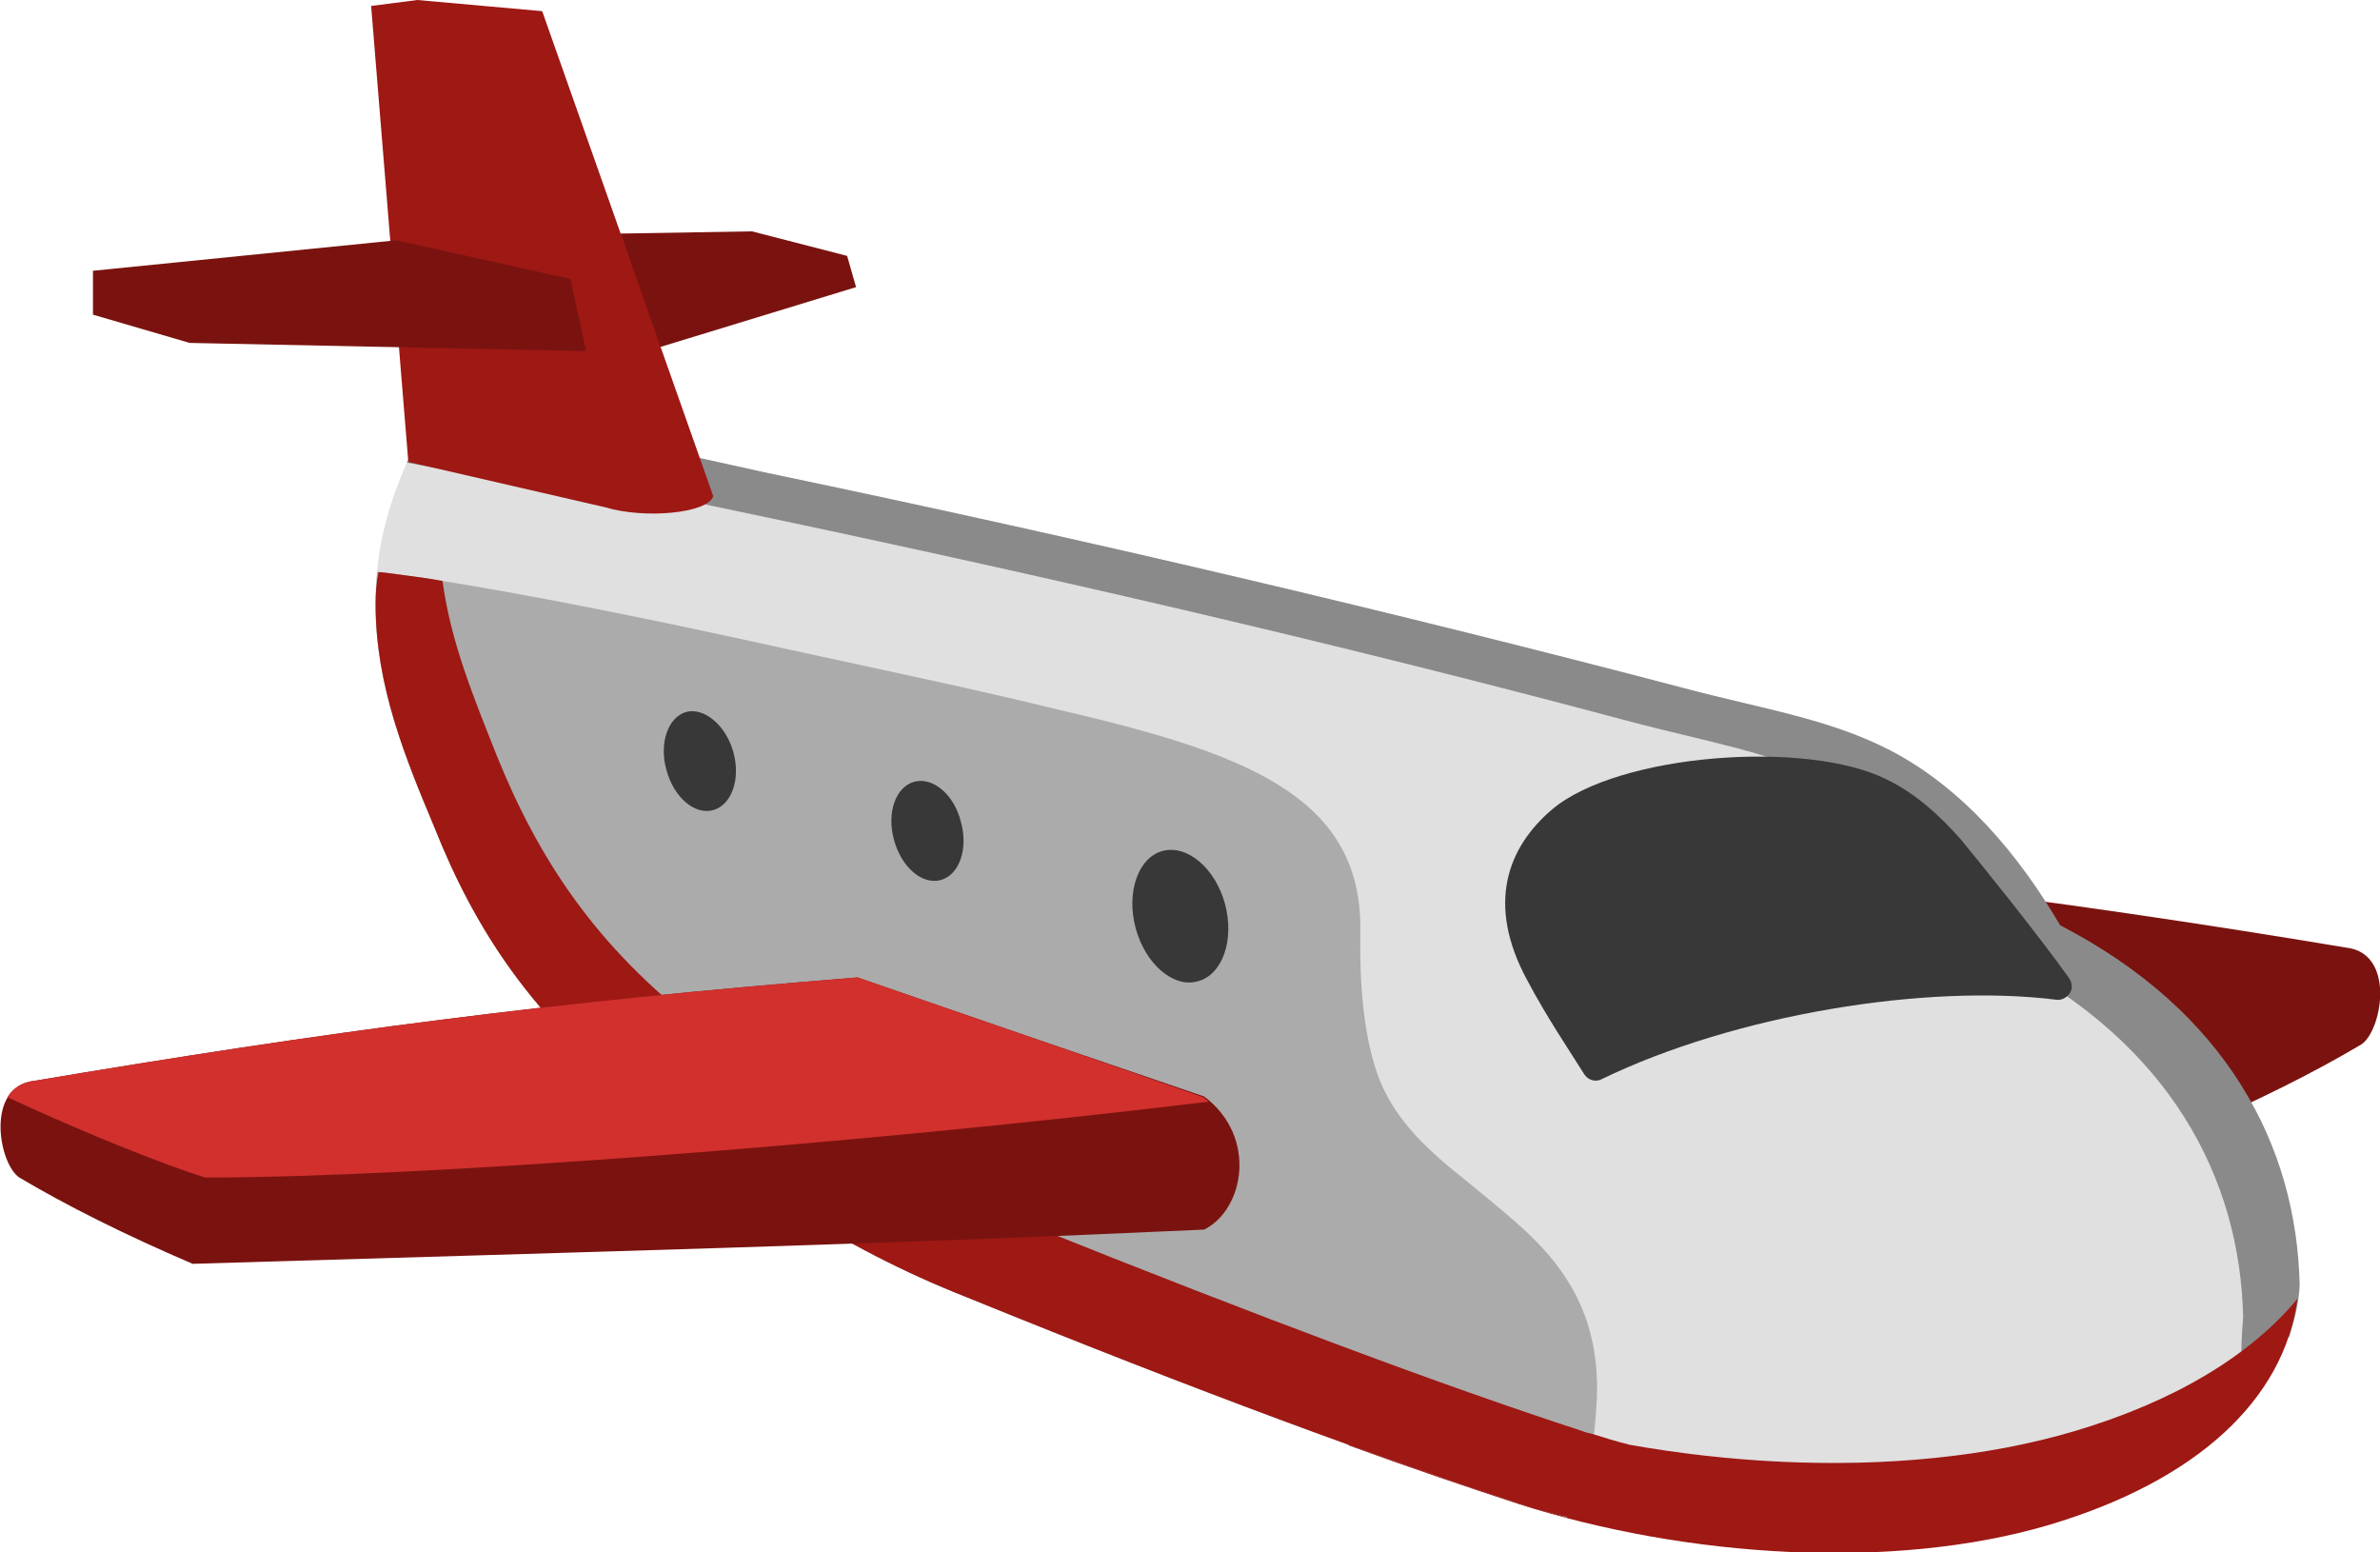 <?xml version="1.0" encoding="utf-8"?>
<!-- Generator: Adobe Illustrator 18.1.1, SVG Export Plug-In . SVG Version: 6.00 Build 0)  -->
<svg version="1.1" id="Слой_1" xmlns="http://www.w3.org/2000/svg" xmlns:xlink="http://www.w3.org/1999/xlink" x="0px" y="0px"
	 viewBox="0 0 32 20.87" enable-background="new 0 0 32 20.87" xml:space="preserve">
<g>
	<path fill-rule="evenodd" clip-rule="evenodd" fill="#7A130F" d="M19.58,11.27c4.13,0.33,7.98,0.8,12.03,1.48
		c0.59,0.13,0.41,1.11,0.14,1.29c-0.64,0.38-1.42,0.77-2.33,1.16c-5.31-0.16-10.14-0.34-14.5-0.54c-0.54-0.27-0.71-1.25,0-1.79
		C16.3,12.41,17.85,11.87,19.58,11.27L19.58,11.27z"/>
	<polygon fill-rule="evenodd" clip-rule="evenodd" fill="#7A130F" points="11.51,3.86 8.86,4.67 8.34,3.14 10.11,3.11 11.39,3.44 	
		"/>
	<path fill-rule="evenodd" clip-rule="evenodd" fill="#E0E0E0" d="M5.07,7.68c-0.13,1.29,0.33,2.38,0.77,3.44
		c0.54,1.36,1.32,2.58,2.78,3.69c1.36,1.03,2.65,1.95,4.38,2.63c2.33,0.95,4.3,1.69,5.91,2.26c0.54,0.19,1.04,0.36,1.5,0.51
		c0.21,0.06,0.43,0.13,0.65,0.19c2.12,0.56,4.58,0.65,6.49,0.09c1.72-0.51,2.83-1.41,3.22-2.53c0.07-0.22,0.13-0.46,0.14-0.69
		c-0.02-0.94-0.27-1.85-0.79-2.68v-0.01c-0.52-0.83-1.31-1.56-2.43-2.14c-0.55-0.94-1.3-1.84-2.28-2.35
		c-0.83-0.43-1.73-0.56-2.78-0.84c-3.85-1.01-7.95-1.98-12.31-2.89C8.54,5.97,8.15,5.84,6.95,5.88c-0.42,0-1.16-0.29-1.32,0.01
		C5.57,6.01,5.52,6.12,5.47,6.22C5.24,6.74,5.11,7.23,5.07,7.68z"/>
	<path fill-rule="evenodd" clip-rule="evenodd" fill="#8A8A8A" d="M5.47,6.22C5.71,6.26,6,6.33,6.19,6.33
		c1.2-0.04,1.6,0.09,3.38,0.47c4.36,0.91,8.46,1.86,12.31,2.89c1.05,0.28,1.95,0.42,2.78,0.84c0.98,0.5,1.73,1.42,2.28,2.35
		c2.24,1.16,3.18,2.96,3.22,4.83c-0.01,0.12-0.07,0.86,0.04,0.9c0.11,0.04,0.38-0.61,0.58-0.64c0.07-0.22,0.13-0.46,0.14-0.69
		c-0.04-1.88-0.98-3.68-3.22-4.84c-0.55-0.94-1.3-1.84-2.28-2.35c-0.83-0.43-1.73-0.56-2.78-0.84c-3.85-1.01-7.95-1.98-12.31-2.89
		C8.54,5.97,8.15,5.84,6.95,5.88c-0.42,0-1.16-0.29-1.32,0.01C5.57,6.01,5.52,6.12,5.47,6.22z"/>
	<path fill-rule="evenodd" clip-rule="evenodd" fill="#9E1814" d="M20.42,20.22c-0.67-0.22-1.44-0.48-2.29-0.79
		c0.01-0.35,0.07-0.7,0.19-1.04c0.57,0.2,1.1,0.38,1.59,0.54c2.52,0.81,5.62,1.01,7.98,0.31c1.35-0.4,2.37-1.02,3-1.78
		c-0.18,1.36-1.36,2.45-3.34,3.04C25.45,21.12,22.68,20.94,20.42,20.22L20.42,20.22z"/>
	<path fill-rule="evenodd" clip-rule="evenodd" fill="#ABABAB" d="M5.05,8.12c0,1.1,0.4,2.07,0.79,3c0.54,1.36,1.32,2.58,2.78,3.69
		c1.36,1.03,2.65,1.95,4.38,2.63c3.12,1.27,5.6,2.18,7.42,2.77c0.14,0.05,0.29,0.1,0.44,0.13c0.06,0.02,0.14,0.04,0.21,0.06v-0.01
		c0.18-0.33,0.3-0.71,0.36-1.1c0.02-0.16,0.03-0.31,0.04-0.47c0.03-0.65-0.12-1.21-0.45-1.69c-0.32-0.48-0.83-0.86-1.31-1.26
		c-0.48-0.38-0.93-0.78-1.16-1.35c-0.23-0.59-0.27-1.36-0.26-1.98c0.04-1.85-1.57-2.42-4.06-3c-1.14-0.28-2.44-0.55-3.63-0.81
		C8.75,8.32,7.14,8,5.95,7.81C5.79,7.78,5.64,7.76,5.49,7.74c-0.15-0.02-0.28-0.04-0.4-0.05H5.07C5.06,7.83,5.05,7.98,5.05,8.12z"/>
	<path fill-rule="evenodd" clip-rule="evenodd" fill="#9E1814" d="M5.05,8.12c0,1.1,0.4,2.07,0.79,3c0.54,1.36,1.32,2.58,2.78,3.69
		c1.36,1.03,2.65,1.95,4.38,2.63c3.12,1.27,5.6,2.18,7.42,2.77c0.14,0.05,0.29,0.1,0.44,0.13c0.06,0.02,0.14,0.04,0.21,0.05v0.01
		c0.07,0.01,0.15,0.03,0.22,0.05c0.09-0.07,0.16-0.17,0.22-0.27c0.16-0.22,0.3-0.48,0.39-0.76c-0.16-0.04-0.32-0.09-0.48-0.14
		c-0.05-0.01-0.12-0.03-0.17-0.05c-1.81-0.59-4.28-1.51-7.42-2.77c-1.73-0.68-3.02-1.6-4.38-2.63C8,12.73,7.23,11.52,6.68,10.16
		C6.38,9.4,6.06,8.64,5.95,7.81C5.79,7.78,5.64,7.76,5.49,7.74c-0.15-0.02-0.28-0.04-0.4-0.05C5.06,7.83,5.05,7.98,5.05,8.12z"/>
	<path fill-rule="evenodd" clip-rule="evenodd" fill="#383838" d="M20.87,10.88c-0.6,0.51-0.89,1.27-0.34,2.29
		c0.27,0.51,0.57,0.95,0.77,1.27c0.05,0.08,0.15,0.11,0.23,0.07c1.79-0.87,4.37-1.29,6.12-1.07c0.07,0.01,0.14-0.03,0.18-0.09
		c0.04-0.06,0.03-0.14-0.01-0.2c-0.42-0.59-1.22-1.58-1.46-1.87c-0.3-0.34-0.62-0.62-0.99-0.8C24.3,9.94,21.76,10.13,20.87,10.88
		L20.87,10.88z"/>
	<path fill-rule="evenodd" clip-rule="evenodd" fill="#7A130F" d="M11.53,13.14c-4.13,0.33-7.09,0.72-11.13,1.4
		c-0.59,0.13-0.41,1.11-0.14,1.29c0.64,0.38,1.42,0.77,2.33,1.16c5.31-0.16,9.25-0.26,13.6-0.46c0.54-0.27,0.72-1.25,0-1.79
		C14.81,14.27,13.26,13.74,11.53,13.14L11.53,13.14z"/>
	<path fill-rule="evenodd" clip-rule="evenodd" fill="#D1302D" d="M11.53,13.14c-4.13,0.33-7.09,0.72-11.13,1.4
		c-0.14,0.03-0.24,0.11-0.3,0.21c1.03,0.48,2.11,0.91,2.66,1.08c2.78,0,8.53-0.42,13.49-1.02c-0.02-0.02-0.05-0.04-0.07-0.06
		C14.81,14.27,13.26,13.74,11.53,13.14L11.53,13.14z"/>
	<path fill-rule="evenodd" clip-rule="evenodd" fill="#9E1814" d="M7.29,0.15l2.3,6.52C9.52,6.9,8.67,6.98,8.14,6.82L5.49,6.21
		l-0.5-6.13L5.61,0L7.29,0.15z"/>
	<polygon fill-rule="evenodd" clip-rule="evenodd" fill="#7A130F" points="7.67,3.75 7.88,4.72 2.55,4.61 1.25,4.23 1.25,3.64 
		5.33,3.23 	"/>
	<path fill-rule="evenodd" clip-rule="evenodd" fill="#383838" d="M15.63,11.44c-0.33,0.09-0.49,0.56-0.36,1.04
		c0.13,0.48,0.51,0.81,0.84,0.71c0.33-0.09,0.49-0.56,0.36-1.04C16.34,11.67,15.96,11.35,15.63,11.44L15.63,11.44z"/>
	<path fill-rule="evenodd" clip-rule="evenodd" fill="#383838" d="M12.29,10.51c-0.25,0.07-0.37,0.42-0.27,0.78
		c0.1,0.37,0.38,0.61,0.63,0.54c0.25-0.07,0.37-0.42,0.27-0.78C12.83,10.68,12.54,10.44,12.29,10.51L12.29,10.51z"/>
	<path fill-rule="evenodd" clip-rule="evenodd" fill="#383838" d="M9.23,9.57c-0.25,0.07-0.37,0.42-0.27,0.78
		c0.1,0.37,0.38,0.61,0.63,0.54c0.25-0.07,0.37-0.42,0.27-0.78C9.76,9.75,9.47,9.51,9.23,9.57L9.23,9.57z"/>
</g>
<g>
</g>
<g>
</g>
<g>
</g>
<g>
</g>
<g>
</g>
<g>
</g>
<g>
</g>
<g>
</g>
<g>
</g>
<g>
</g>
<g>
</g>
<g>
</g>
<g>
</g>
<g>
</g>
<g>
</g>
</svg>
